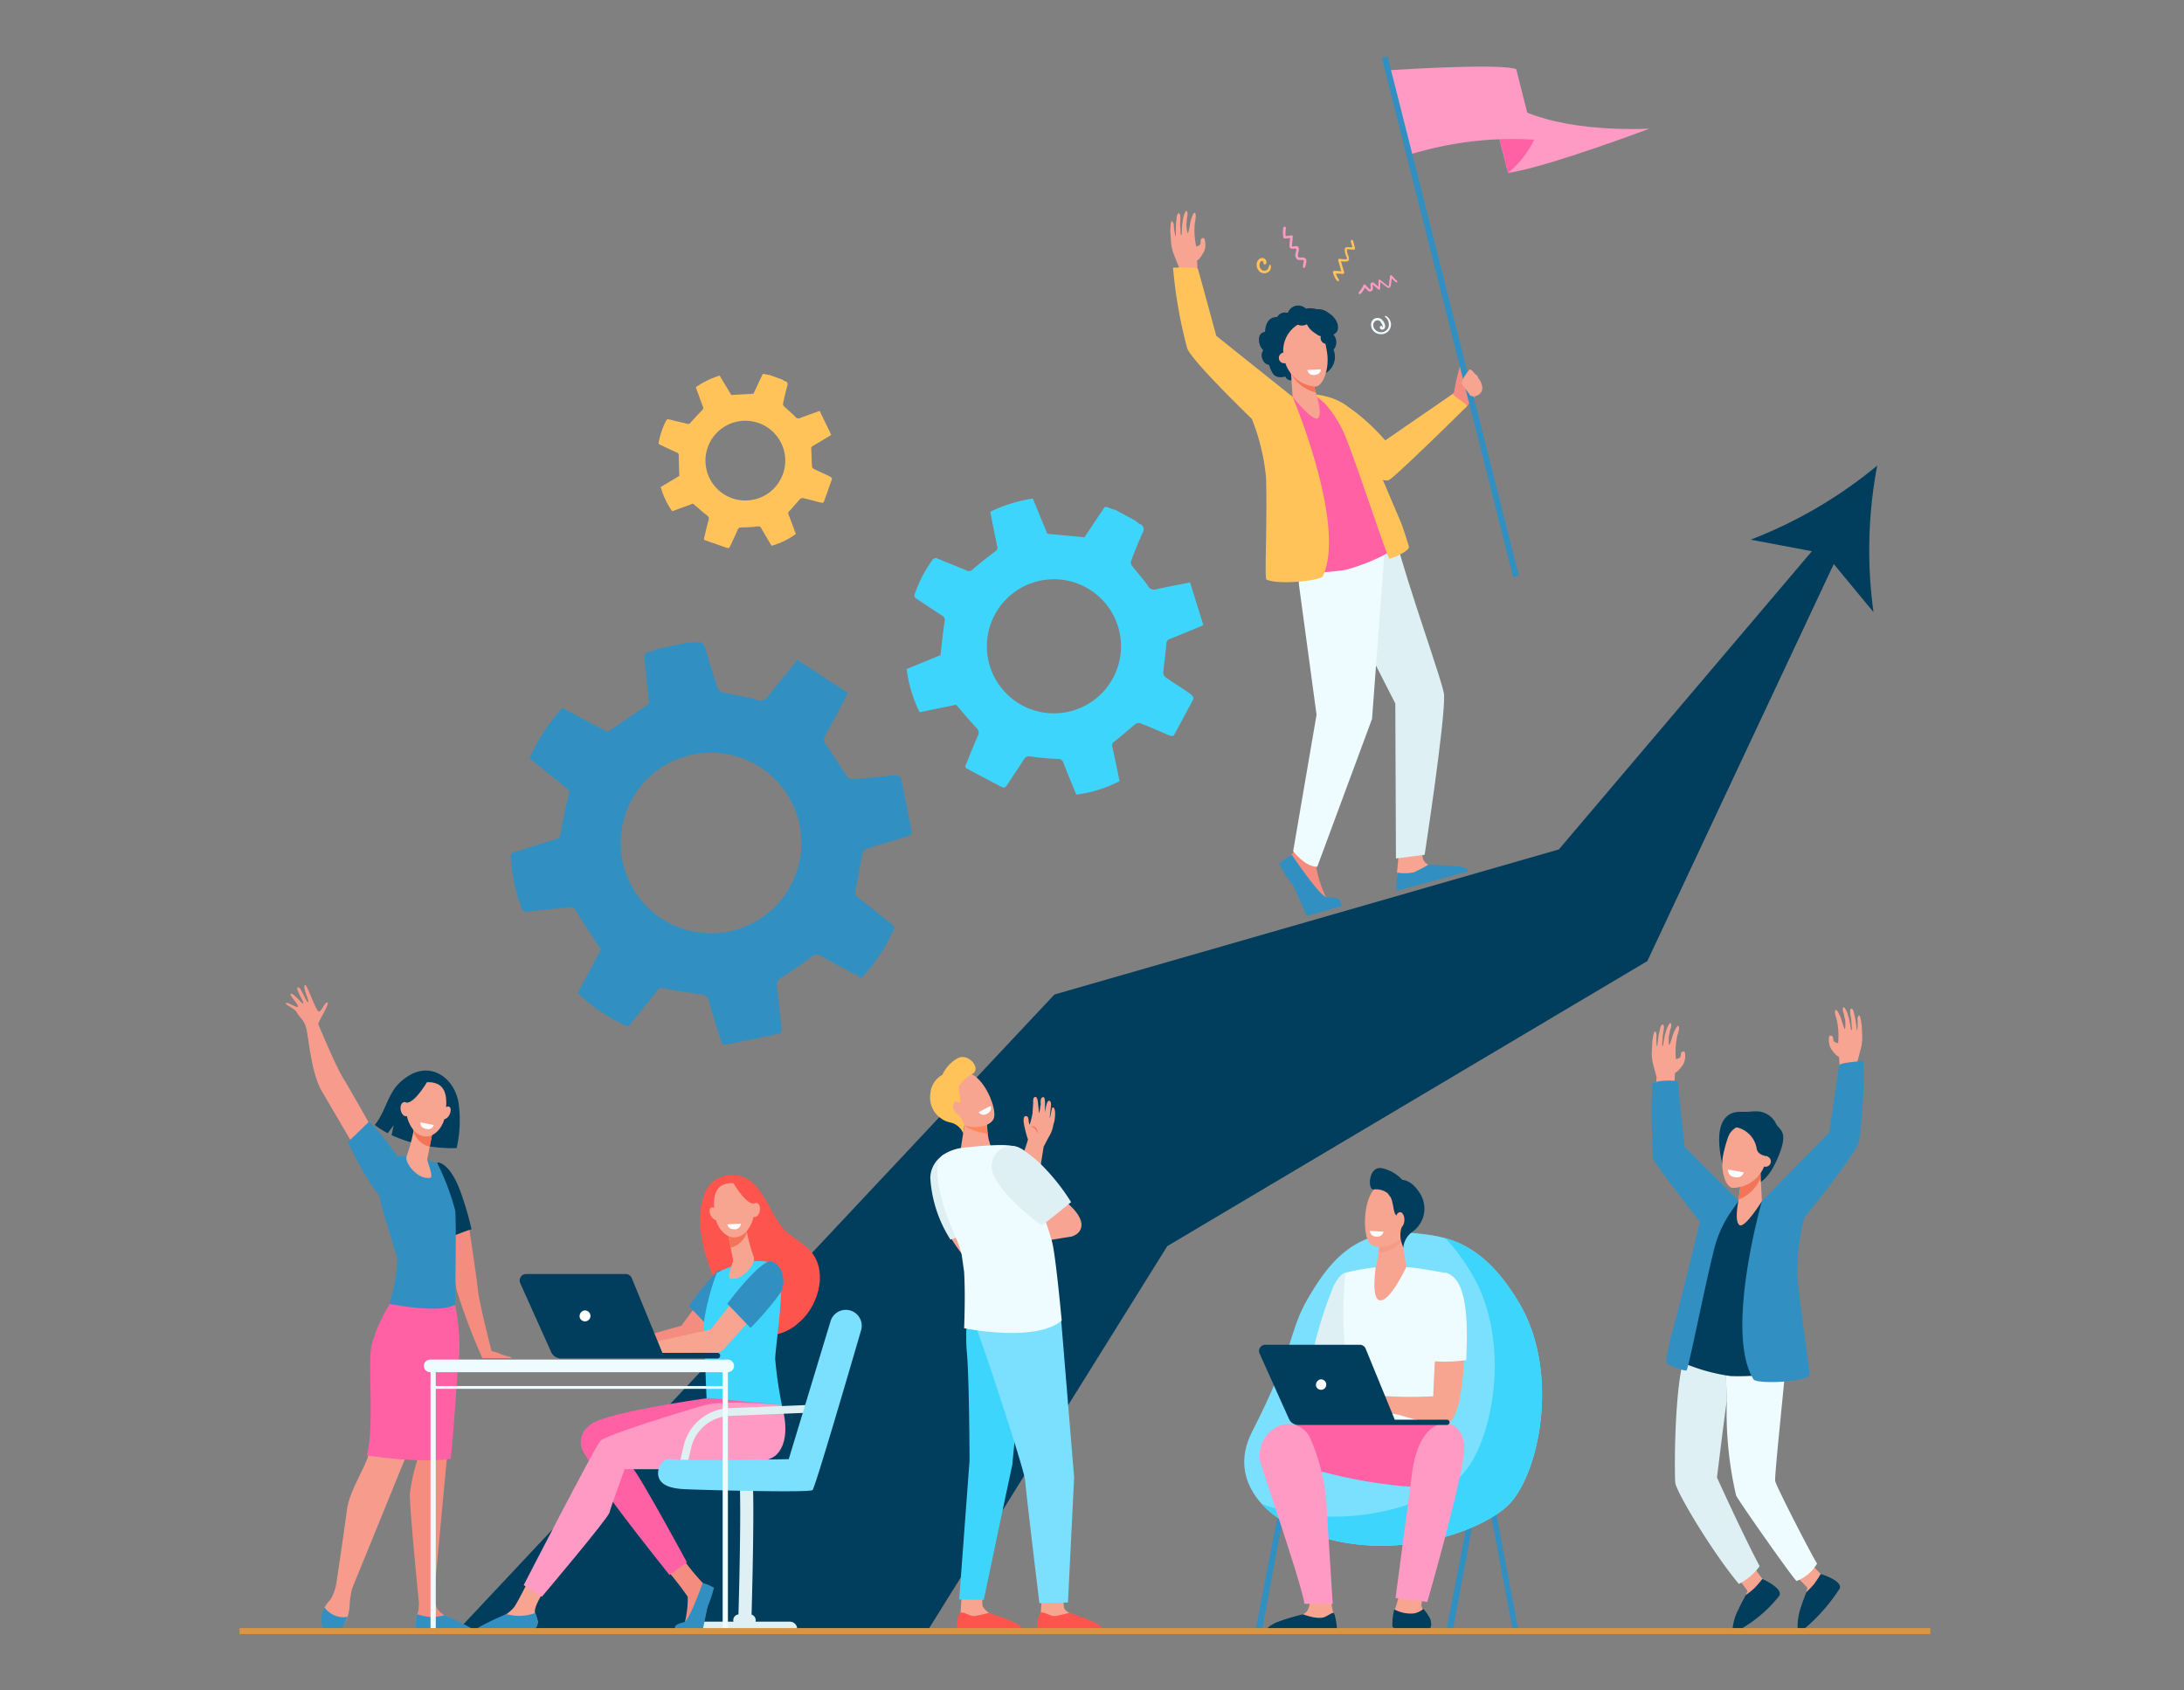 <svg xmlns="http://www.w3.org/2000/svg" xmlns:xlink="http://www.w3.org/1999/xlink" width="155" height="120" viewBox="0 0 155 120">
  <rect x="0" y="0" width="155" height="120" fill="#808080" stroke="none"/>
  <defs>
    <clipPath id="clip-Web_1920_4">
      <rect width="155" height="120"/>
    </clipPath>
  </defs>
  <g id="Web_1920_4" data-name="Web 1920 – 4" clip-path="url(#clip-Web_1920_4)">
    <g id="Group_14975" data-name="Group 14975" transform="translate(-201.494 -1023)">
      <path id="Path_13737" data-name="Path 13737" d="M522.164,1402.64a32.142,32.142,0,0,1-8.982,5.259l4.348.818-17.962,21.172-35.8,10.3L421.4,1485.35l33.374-.011,17.005-27.291,34.069-20.233,13.232-28.186,2.819,3.411a32.139,32.139,0,0,1,.265-10.4Z" transform="translate(-187.442 -346.589)" fill="#013d5d"/>
      <path id="Path_13738" data-name="Path 13738" d="M267.969,1899.04s-1.94-3.477-2.412-4.216-1.7-3.676-1.745-3.792.847-1.506.648-1.553-.419.733-.631.64-.832-1.972-.952-1.879c-.226.174.334,1.165.213,1.228s-.486-1.09-.722-1.056.45,1.056.384,1.147-.779-.873-.908-.668c-.07.112.656.841.516.909s-.785-.4-.853-.267.6.322.8.688.538.524.679,1.2.351,3.131,1.072,4.355,2.306,3.933,2.306,3.933Z" transform="translate(-39.73 -795.323)" fill="#f79c8d"/>
      <path id="Path_13739" data-name="Path 13739" d="M320.864,2015.19a17.4,17.4,0,0,1,2.464,3.244c.319.932-.311,2.265-1.181,2.323s-2.806-4.1-2.806-4.1Z" transform="translate(-93.162 -912.58)" fill="#3190c1"/>
      <path id="Path_13740" data-name="Path 13740" d="M413.521,2114.74c-.156-.131-.345-.071-.887-.322a3.276,3.276,0,0,0-.5-.151.062.062,0,0,1-.048-.045c-.165-.623-.887-3.506-.966-4.337-.081-.85-.629-4.453-.713-5a.063.063,0,0,0-.028-.043.064.064,0,0,0-.051-.008l-1.575.439a.063.063,0,0,0-.045.074c.1.429.7,3.126.88,4.491a43.048,43.048,0,0,0,1.8,4.8v.006a.136.136,0,0,0,.135.117h1.755C413.338,2114.77,413.57,2114.78,413.521,2114.74Z" transform="translate(-175.713 -995.348)" fill="#f48c7f"/>
      <path id="Path_13741" data-name="Path 13741" d="M404.389,2055.62c-.838-2.542-1.775-2.434-1.775-2.434l.725,5.344c.517-.141,1.191-.456,1.708-.6a23.286,23.286,0,0,0-.658-2.31Z" transform="translate(-170.087 -947.666)" fill="#013d5d"/>
      <path id="Path_13742" data-name="Path 13742" d="M350.318,1970.25c-.256-1.672-1.769-2.874-3.351-2.063a3.751,3.751,0,0,0-1.083.868c-.664.853-.834,1.906-1.52,2.734a6.765,6.765,0,0,0,.92.584l.427-.57-.147.711a10.427,10.427,0,0,0,4.613.916,8.865,8.865,0,0,0,.141-3.18Z" transform="translate(-116.276 -868.93)" fill="#013d5d"/>
      <path id="Path_13743" data-name="Path 13743" d="M381.107,2203.5a6.753,6.753,0,0,0-1.207-.669c-.05-.024-.233-.141-.3-.181a2.332,2.332,0,0,1-.48-.425,2.4,2.4,0,0,1-.235-1.043c.079-.88,1.355-15,1.624-16.522a14.512,14.512,0,0,0-.145-3.983l-.984-.371-1.869,6.478.147,4.931a13.18,13.18,0,0,0-.5,2.271c-.056.849.635,7.743.635,7.743h0a3.618,3.618,0,0,1-.037.609c-.051.258-.333.789-.2,1.031a.651.651,0,0,0,.278.3l3.358.054C381.375,2203.73,381.254,2203.61,381.107,2203.5Z" transform="translate(-146.572 -1064.985)" fill="#f48c7f"/>
      <path id="Path_13744" data-name="Path 13744" d="M301.18,2171.92a11.008,11.008,0,0,0-1.444,3.215c-.278,1.456.2,5.93-.33,7.838-.289,1.033-1.385,2.628-1.551,3.962s-.746,5.187-.746,5.187h0a3.4,3.4,0,0,1-.4,1.137,3.348,3.348,0,0,0-.439.58,1.708,1.708,0,0,0,.059,1.325c.077.169,0,.168.17.222a1.078,1.078,0,0,0,1.3-.609,3.1,3.1,0,0,0,.254-1.12,5.229,5.229,0,0,1,.184-1.184h0l3.728-9.144,2.7-7.891.691-4.064Z" transform="translate(-71.742 -1056.735)" fill="#f79c8d"/>
      <path id="Path_13745" data-name="Path 13745" d="M296.508,2466.75a1.653,1.653,0,0,1-1.623-.68,1.788,1.788,0,0,0-.154,1.329c.133.29.521.282.827.293a.8.8,0,0,0,.734-.45A2.711,2.711,0,0,0,296.508,2466.75Z" transform="translate(-70.36 -1328.97)" fill="#3190c1"/>
      <path id="Path_13746" data-name="Path 13746" d="M383.922,2472.57a3.033,3.033,0,0,1-1.912-.075,1.551,1.551,0,0,0-.154.8c.082.238.2.292.3.295.811.021,2.972.05,3.59.059a.1.1,0,0,0,.078-.167,16.189,16.189,0,0,0-1.9-.912Z" transform="translate(-150.895 -1334.906)" fill="#3190c1"/>
      <path id="Path_13747" data-name="Path 13747" d="M339.6,2184.36l.21.014h.011l.208.012h.013l.21.01h.011l.214.008a13.851,13.851,0,0,0,2.41-.091c.322-3.22.441-6.158.56-6.809a13.259,13.259,0,0,0-.252-4.067l-.258-.046.163-.922-4.331.546a10.828,10.828,0,0,0-1.5,3.215c-.289,1.456.212,5.93-.344,7.838C336.923,2184.07,338.159,2184.26,339.6,2184.36Z" transform="translate(-109.403 -1057.75)" fill="#ff61a4"/>
      <path id="Path_13748" data-name="Path 13748" d="M346.934,2047.15s-1.544-.1-2.155.569,1.355,5.946,1.466,6.8a12.3,12.3,0,0,1-.566,3.107s3.627.731,4.664.044c0,0,.111-6.107,0-6.714a17.971,17.971,0,0,0-1.259-3.316,8.586,8.586,0,0,0-2.15-.49Z" transform="translate(-116.552 -942.066)" fill="#3190c1"/>
      <path id="Path_13749" data-name="Path 13749" d="M374.355,2019.66s-.008.046-.022.123a11.764,11.764,0,0,1-.513,1.945c-.216.41.741,1.718,1.662,1.558.274-.047-.232-1.2-.207-1.324l.174-.88.108-.548.179-.909Z" transform="translate(-143.459 -916.676)" fill="#f7a491"/>
      <path id="Path_13750" data-name="Path 13750" d="M380.418,2019.78l.022-.123,1.381-.035-.179.909-.107.545a1.291,1.291,0,0,1-.659-.331,1.743,1.743,0,0,1-.5-.744C380.393,2019.92,380.407,2019.84,380.418,2019.78Z" transform="translate(-149.544 -916.682)" fill="#f47458"/>
      <path id="Path_13751" data-name="Path 13751" d="M375.065,1978.76a1.243,1.243,0,0,0-1.059.453,2.469,2.469,0,0,0,.166,3.053c1.013.889,2.015-.117,2.163-1.184S376.542,1978.72,375.065,1978.76Z" transform="translate(-143.24 -878.933)" fill="#f7a491"/>
      <path id="Path_13752" data-name="Path 13752" d="M407.28,2002c-.121.236-.324.366-.453.291s-.136-.326-.015-.562.324-.366.453-.292S407.4,2001.77,407.28,2002Z" transform="translate(-173.885 -899.87)" fill="#f7a491"/>
      <path id="Path_13753" data-name="Path 13753" d="M367.761,1976.31s-.869,1.555-1.491,1.627-.7.9-.7.9.222-1.9.838-2.271a2.283,2.283,0,0,1,1.353-.256Z" transform="translate(-135.863 -876.664)" fill="#013d5d"/>
      <path id="Path_13754" data-name="Path 13754" d="M369.052,1997.67c.051.276-.051.529-.227.566s-.36-.158-.41-.434.051-.529.227-.566S369,1997.39,369.052,1997.67Z" transform="translate(-138.483 -896)" fill="#f7a491"/>
      <path id="Path_13755" data-name="Path 13755" d="M386.944,2016.15l.941.185a.419.419,0,0,1-.508.284C386.87,2016.53,386.944,2016.15,386.944,2016.15Z" transform="translate(-155.608 -913.473)" fill="#fff"/>
      <g id="Group_14965" data-name="Group 14965" transform="translate(289.802 1105.918)">
        <rect id="Rectangle_25" data-name="Rectangle 25" width="0.393" height="8.997" transform="matrix(-0.983, 0.186, -0.186, -0.983, 19.462, 32.867)" fill="#3190c1"/>
        <path id="Path_13756" data-name="Path 13756" d="M1164.19,2381.14h-.464l1.729-8.955.386.073Z" transform="translate(-1162.963 -2348.155)" fill="#3190c1"/>
        <path id="Path_13757" data-name="Path 13757" d="M1341.93,2381.14h-.464l1.729-8.955.386.073Z" transform="translate(-1327.159 -2348.155)" fill="#3190c1"/>
        <path id="Path_13758" data-name="Path 13758" d="M1205.08,2381.62h.377l-1.658-8.919-.386.073Z" transform="translate(-1199.628 -2348.643)" fill="#184655"/>
        <path id="Path_13759" data-name="Path 13759" d="M1165.86,2116.93c2.06.221,4.725.453,7.4,4.994,2.925,4.963,1.385,12.376-.923,14.437s-9.848,4.6-16.185.8c0,0-3.827-2.308-1.863-6.138,3.022-5.894,2.6-7.123,3.946-9.433S1161.49,2116.46,1165.86,2116.93Z" transform="translate(-1153.734 -2112.308)" fill="#7be0fd"/>
        <path id="Path_13760" data-name="Path 13760" d="M1188.34,2126.81c-1.826-3.1-3.648-4.191-5.275-4.643a13.638,13.638,0,0,1,1.906,2.573c2.925,4.963,1.385,12.376-.923,14.437-2.047,1.827-8.208,4.033-14,1.854a5.881,5.881,0,0,0,1.18,1.011c6.338,3.808,13.877,1.264,16.185-.8S1191.26,2131.77,1188.34,2126.81Z" transform="translate(-1168.805 -2117.192)" fill="#3ed5fc"/>
        <path id="Path_13761" data-name="Path 13761" d="M1219.71,2216.53l-.529,1.588,1.613-.635Z" transform="translate(-1214.197 -2204.366)" fill="#f79c8d"/>
        <path id="Path_13762" data-name="Path 13762" d="M1221.43,2154.52c-.107,0-.4.1-.833.915a30.353,30.353,0,0,0-1.355,4.168l2.4.891.308-.654.508-5.032S1221.46,2154.52,1221.43,2154.52Z" transform="translate(-1214.251 -2147.081)" fill="#dff0f4"/>
        <path id="Path_13763" data-name="Path 13763" d="M1249.28,2148.59a14.745,14.745,0,0,0-3.174.452,26.241,26.241,0,0,0,.522,8.732,13.5,13.5,0,0,1-.2,3.5l7.115-.094s-.843-6.418-.525-7.455a28.823,28.823,0,0,0,.325-4.649l-1.6-.275a16.134,16.134,0,0,0-2.463-.211Z" transform="translate(-1238.927 -2141.609)" fill="#eefbff"/>
        <path id="Path_13764" data-name="Path 13764" d="M1293.56,2435.84a9.525,9.525,0,0,1-.447,2.312c-.29.5.015,1.354.03,1.471s.609.284,1.554.184.929-.318.853-.668-.579-.8-.609-1.136a8.7,8.7,0,0,1,.289-1.538Z" transform="translate(-1282.373 -2406.963)" fill="#f7a491"/>
        <path id="Path_13765" data-name="Path 13765" d="M1184.49,2294.05s-4.912-.272-6.008.39.2,2.021.2,2.021a34.217,34.217,0,0,0,10.693,2.117c1.585.091,1.722-4.119,1.425-4.468S1184.49,2294.05,1184.49,2294.05Z" transform="translate(-1176.186 -2275.874)" fill="#ff61a4"/>
        <path id="Path_13766" data-name="Path 13766" d="M1293.57,2469.29c.973-.1.852-.579.774-.941a3.179,3.179,0,0,0-.495-.745,1.623,1.623,0,0,1-.651.315,2.443,2.443,0,0,1-1.423-.286,4.662,4.662,0,0,0-.13,1.25A2.831,2.831,0,0,0,1293.57,2469.29Z" transform="translate(-1281.133 -2436.306)" fill="#013d5d"/>
        <path id="Path_13767" data-name="Path 13767" d="M1295.75,2298.14c-.2,1.48-1.168,8.847-1.168,8.847l2.254.279s2.772-9.616,2.63-11.086-1.18-1.594-1.18-1.594S1296.27,2294.22,1295.75,2298.14Z" transform="translate(-1283.847 -2276.464)" fill="#ff9ac5"/>
        <path id="Path_13768" data-name="Path 13768" d="M1243.68,2162.1c-.665-.249-.991,5.725-1.08,8.184a28.969,28.969,0,0,1-3.743-.037c-.24-.018-.8-.22-1.034-.251a2.407,2.407,0,0,0-.588-.028,11.139,11.139,0,0,0-1.377.618c-.13.136-.482.479-.423.628s.677-.414.677-.414l.3-.169c-.376.366-1.093.848-.99,1.023s.748-.318,1.209-.651c-.4.356-.887.993-.773,1.092s.66-.648,1.258-.86c.221-.079.442.139.616.166a1.252,1.252,0,0,0,.451.025l.647-.183c.22.02.226.15.448.2.258.055.682.113,1.011.193a17.519,17.519,0,0,0,3.1.675C1245.15,2172.31,1245.26,2162.69,1243.68,2162.1Z" transform="translate(-1229.192 -2154.083)" fill="#f7a491"/>
        <path id="Path_13769" data-name="Path 13769" d="M1327.72,2160.95c.125-2.519.106-5.623-1.31-6.153-.559-.209-1.544,1.048-1.367,6.2a10.691,10.691,0,0,0,2.677-.047Z" transform="translate(-1311.971 -2147.316)" fill="#eefbff"/>
        <path id="Path_13770" data-name="Path 13770" d="M1185.61,2456.16a1.219,1.219,0,0,1-.156,1.044c-.352.416-1.816.823-2.008,1.049a.631.631,0,0,0-.177.417l4.108-.113-.045-1.236-.189-.888Z" transform="translate(-1181.015 -2425.734)" fill="#f7a491"/>
        <path id="Path_13771" data-name="Path 13771" d="M1177.51,2471.44s1.055.426,1.565.174.494-.322.642-.228a4.755,4.755,0,0,1,.2,1.357l-4.619.031c-.321-.008-.484-.243-.223-.445a3.781,3.781,0,0,1,.5-.3A14.47,14.47,0,0,1,1177.51,2471.44Z" transform="translate(-1173.332 -2439.761)" fill="#013d5d"/>
        <path id="Path_13772" data-name="Path 13772" d="M1172.19,2296.43a1.7,1.7,0,0,0-2.31-1.01,2.258,2.258,0,0,0-1.155,2.975c.382,1.253,2.9,8.621,2.987,9.634l2.01.013s-.365-5.834-.455-7.244A13.621,13.621,0,0,0,1172.19,2296.43Z" transform="translate(-1167.447 -2277.096)" fill="#ff9ac5"/>
        <path id="Path_13773" data-name="Path 13773" d="M1167.91,2221.58h6.718a.438.438,0,0,1,.405.272l2.068,5.045h3.7a.187.187,0,0,1,.188.188h0a.187.187,0,0,1-.187.187h-10.541a.736.736,0,0,1-.671-.434l-2.083-4.64a.438.438,0,0,1,.4-.618Z" transform="translate(-1166.422 -2209.034)" fill="#013d5d"/>
        <path id="Path_13774" data-name="Path 13774" d="M1220.56,2254.21a.37.37,0,1,0,.277-.482.4.4,0,0,0-.277.482Z" transform="translate(-1215.462 -2238.719)" fill="#fff"/>
        <path id="Path_13775" data-name="Path 13775" d="M1276.89,2119.13l.329,2.166s-1.2,2.58-1.917,2.356c-.6-.188-.231-2.47-.231-2.47a6.255,6.255,0,0,0,.229-1.839C1275.2,2118.73,1276.89,2119.13,1276.89,2119.13Z" transform="translate(-1265.722 -2114.273)" fill="#f7a491"/>
        <path id="Path_13776" data-name="Path 13776" d="M1278.94,2119.34c-.1-.613,1.59-.213,1.59-.213l.027.18a1,1,0,0,1-.183.3,2.223,2.223,0,0,1-1.476.668A3.355,3.355,0,0,0,1278.94,2119.34Z" transform="translate(-1269.358 -2114.273)" fill="#f47458" opacity="0.2"/>
        <g id="Group_14964" data-name="Group 14964" transform="translate(8.565)">
          <path id="Path_13777" data-name="Path 13777" d="M1269,2072.27c.048-.017.383,2.467-.253,3.151s-1.873.907-2.317.369c-.491-.6-.466-3.266.521-3.969S1269,2072.27,1269,2072.27Z" transform="translate(-1266.118 -2070.479)" fill="#f7a491"/>
          <path id="Path_13778" data-name="Path 13778" d="M1271.6,2056.95a2.741,2.741,0,0,1,1.44.821c.347.041.818.232,1.3,1.038a2.015,2.015,0,0,1-.54,2.626,1.57,1.57,0,0,0-.687,1.16l-.11-.322a1.8,1.8,0,0,1-.087-.758,1.477,1.477,0,0,1,.113-.456c.167-.36-.36-.6-.508-.9-.114-.23-.119-.757-.3-1.138l-.214-.291a1.363,1.363,0,0,0-.978-.276C1270.56,2058.57,1270.62,2056.75,1271.6,2056.95Z" transform="translate(-1270.394 -2056.938)" fill="#013d5d"/>
          <path id="Path_13779" data-name="Path 13779" d="M1294.56,2098.52c-.005.3.133.551.308.554s.321-.24.326-.544-.133-.551-.308-.554S1294.57,2098.21,1294.56,2098.52Z" transform="translate(-1292.395 -2094.845)" fill="#f7a491"/>
        </g>
        <path id="Path_13780" data-name="Path 13780" d="M1271.7,2115.53l-.958-.05a.419.419,0,0,0,.424.4C1271.68,2115.92,1271.7,2115.53,1271.7,2115.53Z" transform="translate(-1261.828 -2111.017)" fill="#fff"/>
      </g>
      <g id="Group_14966" data-name="Group 14966" transform="translate(318.716 1094.491)">
        <path id="Path_13781" data-name="Path 13781" d="M1533.01,1924.57c.1.429.293,1.108.293,1.108-.015.187-.07.963-.136,1.914l1.4-.56a15.13,15.13,0,0,1,.046-1.645c.053-.08.141.02.57-.594a1.2,1.2,0,0,0,.147-.493s.026-.389-.062-.426a.181.181,0,0,0-.219.089c-.032.067-.024.224-.055.291a.484.484,0,0,1-.319.144,5.2,5.2,0,0,1,.011-1.152s.047-.325.072-.432c.021-.091.1-.357.1-.357s.1-.386-.023-.416c-.071-.017-.251.3-.374.629a6.718,6.718,0,0,1-.246.734c-.089-.012-.042-.641-.042-.641a2.009,2.009,0,0,0,.087-.424c.084-.167.14-.476-.008-.5a2.573,2.573,0,0,0-.222.388s-.077.277-.121.406a7.524,7.524,0,0,0-.132.747c-.034.132-.065.078-.079.083a3.3,3.3,0,0,1,.03-.428,2.529,2.529,0,0,1,.032-.415,3.024,3.024,0,0,0,.06-.438c.024-.325-.181-.292-.252.005-.027.113-.055.237-.084.362-.11.488-.107.958-.16.962a3.526,3.526,0,0,1-.023-.851s-.1-.474-.209-.034a3.835,3.835,0,0,0-.106.944,3.7,3.7,0,0,0,.024,1Z" transform="translate(-1532.956 -1920.71)" fill="#f8a492"/>
        <path id="Path_13782" data-name="Path 13782" d="M1700.23,1909.73c-.1.429-.293,1.108-.293,1.108.015.187.07.963.136,1.914l-1.4-.56a15.1,15.1,0,0,0-.046-1.645c-.053-.08-.141.02-.57-.594a1.2,1.2,0,0,1-.147-.493s-.026-.389.062-.426a.182.182,0,0,1,.219.089c.032.067.024.224.055.291a.485.485,0,0,0,.319.144,5.215,5.215,0,0,0-.011-1.152s-.047-.325-.072-.432c-.021-.091-.1-.357-.1-.357s-.1-.386.023-.416c.071-.017.251.3.374.629a6.752,6.752,0,0,0,.246.734c.089-.012.042-.641.042-.641a2.009,2.009,0,0,1-.087-.424c-.084-.167-.14-.476.008-.5a2.548,2.548,0,0,1,.222.388s.077.276.121.406a7.56,7.56,0,0,1,.132.746c.034.132.065.078.079.083a3.349,3.349,0,0,0-.03-.428,2.54,2.54,0,0,0-.032-.415,3.039,3.039,0,0,1-.06-.438c-.024-.325.181-.292.252,0,.027.113.055.237.084.362.11.488.107.958.16.962a3.538,3.538,0,0,0,.023-.851s.1-.474.209-.034a3.835,3.835,0,0,1,.106.944,3.7,3.7,0,0,1-.024,1Z" transform="translate(-1685.334 -1907.002)" fill="#f8a492"/>
        <path id="Path_13783" data-name="Path 13783" d="M1664.51,2421.41a10.66,10.66,0,0,0,.969,1.079c.193.118-.086,1.515-.612,1.607-.3.052-.461-.275-.461-.275l.085-.4-1.108-1.141Z" transform="translate(-1653.443 -2382.206)" fill="#f7a491"/>
        <path id="Path_13784" data-name="Path 13784" d="M1610.87,2424.53a10.7,10.7,0,0,0,.823,1.194c.177.142-.279,1.492-.813,1.515-.3.013-.422-.332-.422-.332l.136-.388-.953-1.273Z" transform="translate(-1603.797 -2385.084)" fill="#f7a491"/>
        <path id="Path_13785" data-name="Path 13785" d="M1610.49,2439.66a8.134,8.134,0,0,1-.574.662,6.843,6.843,0,0,1-.6.481s-.379.688-.483.929a4,4,0,0,0-.453,1.43c.012.1.228.2.408.142a9.517,9.517,0,0,0,2.906-2.452C1611.98,2440.31,1610.49,2439.66,1610.49,2439.66Z" transform="translate(-1602.637 -2399.061)" fill="#013d5d"/>
        <path id="Path_13786" data-name="Path 13786" d="M1555.29,2222.73c.07-.2.136-.375.2-.544.8.174,1.7.365,2.622.562l.113,3.393c0-.262-.7,5.411-.7,5.411s1.8,3.982,3.029,6.3a4.249,4.249,0,0,1-1.473,1.262c-1.91-2.289-4.408-6.478-4.512-7.174C1554.51,2231.54,1554.45,2225.06,1555.29,2222.73Z" transform="translate(-1552.893 -2198.162)" fill="#dff0f4"/>
        <path id="Path_13787" data-name="Path 13787" d="M1605.66,2230.52c-.243,2.644-.784,7.7-.739,8.1.136.507,2.543,5.183,2.976,5.864a2.92,2.92,0,0,1-1.449,1.233c-.113.031-4.085-5.623-4.3-6.071a26.052,26.052,0,0,1-.66-6.7l-.113-3.393C1602.91,2229.89,1604.33,2230.21,1605.66,2230.52Z" transform="translate(-1596.158 -2204.977)" fill="#eefbff"/>
        <path id="Path_13788" data-name="Path 13788" d="M1559.76,2084.09l1.815.249s1.452.026,1.632.026,1.323,6.631,1.653,9.123.074,2.933.074,2.933a15.971,15.971,0,0,1-4,.367,13.063,13.063,0,0,1-3.763-1.113s1.514-4.789,1.814-6.284S1559.76,2084.09,1559.76,2084.09Z" transform="translate(-1555.325 -2070.593)" fill="#013d5d"/>
        <path id="Path_13789" data-name="Path 13789" d="M1532.99,1975.68a51.876,51.876,0,0,0,.07,5.315c.271.549,3.319,4.444,3.319,4.444s-1.456,6.093-2.068,8.2c-.062.212-.334,1.581-.334,1.714,0,.3,1.288.672,1.441.649.137-.02,1.261-5.816,1.978-8.653a8.118,8.118,0,0,1,1.231-2.68l.5-.709-3.829-3.838s-.472-4.272-.472-4.626C1534.82,1975.4,1533.18,1975.33,1532.99,1975.68Z" transform="translate(-1532.956 -1970.2)" fill="#3190c1"/>
        <path id="Path_13790" data-name="Path 13790" d="M1618.79,1967.12l4.775-4.866s.665-4.6.713-4.774,1.232-.262,1.71-.309a32.226,32.226,0,0,1-.309,5.724c-.27.974-3.88,5.408-3.88,5.408a14.749,14.749,0,0,0-.491,4.164c.259,2.927.956,6.952.831,7.078-.776.489-3.755.541-3.943.238C1616.11,1976.44,1618.79,1967.12,1618.79,1967.12Z" transform="translate(-1610.966 -1953.351)" fill="#3190c1"/>
        <path id="Path_13791" data-name="Path 13791" d="M1670.21,2435.1a8.148,8.148,0,0,1-.484.729,6.783,6.783,0,0,1-.53.553s-.288.731-.36.982a4.244,4.244,0,0,0-.267,1.528c.024.094.23.273.4.162a12.667,12.667,0,0,0,2.591-2.928C1671.77,2435.56,1670.21,2435.1,1670.21,2435.1Z" transform="translate(-1658.215 -2394.855)" fill="#013d5d"/>
        <path id="Path_13792" data-name="Path 13792" d="M1597.34,2004.13a4.9,4.9,0,0,0,.609-.012,2.841,2.841,0,0,1,.689,0,1.553,1.553,0,0,1,1.1.788c.233.577,1.066.49.079,2.678-1.117,2.476-2.422,1.665-2.44,1.609s-.645-2.1-.645-2.1-.781.774-.768.74S1594.9,2004.04,1597.34,2004.13Z" transform="translate(-1590.95 -1996.697)" fill="#013d5d"/>
        <path id="Path_13793" data-name="Path 13793" d="M1612.43,2057.07l-.13.969s-.292,1.4.083,1.664,1.595-1.7,1.595-1.7l-.129-2.454Z" transform="translate(-1606.155 -2044.228)" fill="#f7a491"/>
        <path id="Path_13794" data-name="Path 13794" d="M1615.44,2056.34a2.778,2.778,0,0,1-1.571,1.551l.11-.821,1.419-1.526Z" transform="translate(-1607.703 -2044.228)" fill="#f47458"/>
        <path id="Path_13795" data-name="Path 13795" d="M1600.96,2017.08a1.292,1.292,0,0,0-1.853.7,9.809,9.809,0,0,0-.337,1.2c-.233,1.107.133,2.3.636,2.393a2.424,2.424,0,0,0,2.384-1.926,2.139,2.139,0,0,0-.83-2.367Z" transform="translate(-1593.687 -2008.54)" fill="#f7a491"/>
        <path id="Path_13796" data-name="Path 13796" d="M1633.96,2046.26a.376.376,0,1,0,.447-.375.416.416,0,0,0-.447.375Z" transform="translate(-1626.255 -2035.296)" fill="#f7a491"/>
        <path id="Path_13797" data-name="Path 13797" d="M1608.28,2015.27s-.624-.074-.7-.521a1.842,1.842,0,0,0-1.618-1.559c-1.086-.035,1.148-.479,1.225-.45l1,.371s.491.855.493.929-.058.853-.058.853Z" transform="translate(-1600.126 -2004.684)" fill="#013d5d"/>
        <path id="Path_13798" data-name="Path 13798" d="M1605.16,2058.53l-1.113-.193a.494.494,0,0,0,.438.528C1605.08,2058.98,1605.16,2058.53,1605.16,2058.53Z" transform="translate(-1598.626 -2046.801)" fill="#fff"/>
      </g>
      <g id="Group_14969" data-name="Group 14969" transform="translate(267.488 1098.035)">
        <path id="Path_13799" data-name="Path 13799" d="M880.409,2112.53a1.14,1.14,0,0,0,.12.29,11,11,0,0,0,1.143,1.521l.618-1.392s-.1-.437-.275-1.062A3.572,3.572,0,0,0,880.409,2112.53Z" transform="translate(-878.937 -2099.815)" fill="#f8a492"/>
        <path id="Path_13800" data-name="Path 13800" d="M866.461,2045.49s-3.446,1.484-3.557,1.456a9.159,9.159,0,0,1-1.428-4.376,1.967,1.967,0,0,1,2.137-1.917c.569.117.56.275,1.4,1.5a14.1,14.1,0,0,1,1.448,3.337Z" transform="translate(-861.446 -2033.988)" fill="#dff0f4"/>
        <path id="Path_13801" data-name="Path 13801" d="M962.688,2453.57s-.082,1.353-.082,1.356a7.442,7.442,0,0,0-.148.752c0,.587,2.787-.5,2.162-.758-.057-.024-.353-.2-.371-.4-.029-.308-.1-.93-.1-.93Z" transform="translate(-954.732 -2415.463)" fill="#f7a491"/>
        <path id="Path_13802" data-name="Path 13802" d="M963.416,2470.93s-.654.179-.989.224-.777-.333-1.014-.231c-.261.112-.251,1.124-.251,1.124a22.215,22.215,0,0,0,4.495-.01C966.048,2471.92,964.754,2471.35,963.416,2470.93Z" transform="translate(-953.536 -2431.472)" fill="#fe544e"/>
        <path id="Path_13803" data-name="Path 13803" d="M887.9,2453.57s-.082,1.353-.082,1.356a7.43,7.43,0,0,0-.148.752c0,.587,2.787-.5,2.162-.758-.057-.024-.441-.334-.459-.534-.029-.308-.014-.8-.014-.8Z" transform="translate(-885.64 -2415.463)" fill="#f7a491"/>
        <path id="Path_13804" data-name="Path 13804" d="M888.374,2470.93s-.654.179-.989.224-.777-.333-1.014-.231c-.261.112-.271,1.124-.271,1.124s3.524.336,4.516-.01C891,2471.9,889.712,2471.35,888.374,2470.93Z" transform="translate(-884.194 -2431.472)" fill="#fe544e"/>
        <g id="Group_14967" data-name="Group 14967" transform="translate(3.107 2.838)">
          <path id="Path_13805" data-name="Path 13805" d="M901.865,2001.37l2.454-3.438c.01-.03.033-.092.067-.186.124-.341.381-1.051.6-1.757v-.008c.07-.247.22-.677.364-1.094.16-.463.359-1.038.367-1.136l-.033-.087a7.929,7.929,0,0,1-.255-1.032c-.027-.154-.055-.528.128-.528.288,0,.151.374.283.607a5.879,5.879,0,0,0,.2-.779l.048-.731c.009-.055-.049-.458.153-.458h.01c.181.013.177.442.253,1.167.024-.083.048-.184.066-.276a2.646,2.646,0,0,1,.061-.383c-.036-.2-.015-.521.2-.491.108.015.1.46.1.46,0,.061-.008.531,0,.624.022-.158.108-.831.277-.831.14,0,.151.181.148.324,0,.085-.09.814-.095.9.066-.11.144-.753.209-.753.273,0,.174.914.074,1.152a1.03,1.03,0,0,0-.031.127,2.241,2.241,0,0,1-.234.68c-.171.293-.408.759-.444.831-.026.146-.109.669-.212,1.328-.044.282-.093.591-.143.911h0c-.009.069-.06.29-.255,1.116a9.889,9.889,0,0,1-.305,1.2c-.115.2-2.761,3.8-2.874,3.95l-.066.09Z" transform="translate(-901.865 -1990.746)" fill="#f7a491"/>
          <path id="Path_13806" data-name="Path 13806" d="M955.046,2018.54s-.2-.509-.554-.51a.408.408,0,0,1,.368.063A.7.7,0,0,1,955.046,2018.54Z" transform="translate(-950.481 -2015.936)" fill="#f47458"/>
        </g>
        <g id="Group_14968" data-name="Group 14968">
          <path id="Path_13807" data-name="Path 13807" d="M890.256,2010.63l-.316,2s1.2.967,1.906.763c.589-.171.185-.941.185-.941a5,5,0,0,1-.217-1.626C891.909,2010.26,890.256,2010.63,890.256,2010.63Z" transform="translate(-887.742 -2006.166)" fill="#f7a491"/>
          <path id="Path_13808" data-name="Path 13808" d="M893.576,2011.23a4.914,4.914,0,0,0,1.363.384,2.655,2.655,0,0,1-.032-.794c.044-.258-.284-.319-.65-.31-.479.041-.907.116-.907.116l-.061.384a.989.989,0,0,0,.287.22Z" transform="translate(-890.834 -2006.168)" fill="#fe875e"/>
          <path id="Path_13809" data-name="Path 13809" d="M874.113,1968.79c-.05,0,.476,2.232,1.289,2.616s2.026.184,2.254-.417c.252-.665-.667-2.942-1.81-3.231S874.113,1968.79,874.113,1968.79Z" transform="translate(-873.118 -1966.633)" fill="#f7a491"/>
          <path id="Path_13810" data-name="Path 13810" d="M863.031,1953.62a2.562,2.562,0,0,0-1.048,1.158,1.649,1.649,0,0,0-.851,1.3,1.829,1.829,0,0,0,1.377,2.077,1.248,1.248,0,0,1,.948.784l.093-.584a2.313,2.313,0,0,0-.457-.764c-.275-.255.13-.626.166-.929.027-.233-.144-.686-.107-1.068a2.638,2.638,0,0,1,.906-.862C864.823,1954.44,863.865,1953.14,863.031,1953.62Z" transform="translate(-861.095 -1953.513)" fill="#ffc359"/>
          <path id="Path_13811" data-name="Path 13811" d="M883.313,1995.38c.106.258.063.514-.1.572s-.376-.1-.482-.362-.063-.514.1-.572S883.206,1995.13,883.313,1995.38Z" transform="translate(-881.031 -1991.846)" fill="#f7a491"/>
        </g>
        <path id="Path_13812" data-name="Path 13812" d="M930.786,2105.1l4.734-.772s-.539-1.356-.731-1.356-3.579,1.479-3.579,1.479l-.269.541Z" transform="translate(-925.474 -2091.583)" fill="#f8a492"/>
        <path id="Path_13813" data-name="Path 13813" d="M889.194,2170.86a15.593,15.593,0,0,0-.28,4.014c.192,1.731.208,7.88.208,7.88l-.734,9.839,1.742.038s2.066-9.834,2.028-9.582.693-6.924.693-6.924l-2.463-5.482Z" transform="translate(-886.307 -2154.092)" fill="#3ed5fc"/>
        <path id="Path_13814" data-name="Path 13814" d="M903.617,2162.88a7.718,7.718,0,0,0,.077,2.957c.385.9,3.3,9.748,3.34,10.469s1.008,8.694,1.008,8.694l2.026-.057.438-8.864-.918-11.14-.891-2.817Z" transform="translate(-900.268 -2146.224)" fill="#7be0fd"/>
        <path id="Path_13815" data-name="Path 13815" d="M889.94,2030.42a1.82,1.82,0,0,0,.966.29,3.21,3.21,0,0,0,1.125-.468l-.092-.31s-1.206-.176-1.236-.157S889.94,2030.42,889.94,2030.42Z" transform="translate(-887.742 -2023.965)" fill="#f7a491"/>
        <path id="Path_13816" data-name="Path 13816" d="M959.812,2081.79s1.791,1.69,2.6,1.4,1.143-1.275-.829-2.718C959.817,2079.18,959.812,2081.79,959.812,2081.79Z" transform="translate(-952.288 -2070.466)" fill="#f8a492"/>
        <path id="Path_13817" data-name="Path 13817" d="M876.221,2042.66c-.266-1.447-2.194-5.951-2.348-6.78-.075-.4-1.115-.412-2.1-.36-1.046.056-2.086.188-2.086.188a3.183,3.183,0,0,0-1.334.534c-.408.382-.516,1.438.07,3.442.462,1.582,1.036,2.451,1.319,3.6.057.387.107.768.172,1.214.1,1.723,0,4,0,4s5.042,1.046,6.928-.541C876.837,2047.96,876.494,2044.14,876.221,2042.66Z" transform="translate(-867.484 -2029.247)" fill="#eefbff"/>
        <path id="Path_13818" data-name="Path 13818" d="M924.223,2040.25s-1.979,1.633-2.094,1.633c-.074,0-2.823-2.022-3.458-3.683a1.452,1.452,0,0,1,1.225-1.943c.583,0,.841.152,2,1.126a14.742,14.742,0,0,1,2.327,2.867Z" transform="translate(-914.2 -2029.949)" fill="#dff0f4"/>
      </g>
      <path id="Path_13819" data-name="Path 13819" d="M859.282,1450.67c-.484-.327-.979-.636-1.457-.972a.423.423,0,0,1-.154-.323c.063-.673.164-1.343.222-2.017a.358.358,0,0,1,.249-.372c.662-.259,1.318-.536,1.976-.807.107-.044.212-.092.4-.171l-.943-3.031c-.847.168-1.619.308-2.384.48a.469.469,0,0,1-.591-.221c-.355-.511-.781-.973-1.163-1.466a.384.384,0,0,1-.05-.317c.26-.673.519-1.348.82-2a.407.407,0,0,0-.21-.63,1.959,1.959,0,0,1-.294-.229l-1.46-.785a1.007,1.007,0,0,1-.183-.038c-.594-.243-.479-.238-.816.257-.411.6-.811,1.214-1.163,1.742l-2.637-.247-1.029-2.5a10.137,10.137,0,0,0-3.022.939c.167.833.328,1.645.494,2.456a.28.28,0,0,1-.122.34c-.558.418-1.107.85-1.635,1.305a.33.33,0,0,1-.414.063c-.675-.284-1.357-.552-2.034-.834a.284.284,0,0,0-.4.1,9.04,9.04,0,0,0-1.251,2.425c-.062.171.02.245.149.329.6.388,1.184.79,1.783,1.174a.356.356,0,0,1,.191.429c-.119.771-.194,1.549-.292,2.387l-2.4.987a9.451,9.451,0,0,0,.919,3.065l2.59-.532c.5.575.949,1.122,1.432,1.636a.453.453,0,0,1,.108.582c-.285.64-.544,1.292-.807,1.942-.052.128-.154.278.046.384l2.446,1.292c.173.091.283.033.388-.13.39-.608.807-1.2,1.187-1.812.147-.237.3-.246.55-.213a16.615,16.615,0,0,0,1.83.165.4.4,0,0,1,.449.309c.286.753.6,1.494.9,2.225a9.068,9.068,0,0,0,3.073-.956c-.168-.8-.329-1.613-.513-2.42a.344.344,0,0,1,.168-.41c.5-.392.969-.819,1.463-1.216a.418.418,0,0,1,.347-.066c.6.236,1.2.493,1.793.75.332.144.466.2.594.117l1.393-2.59C859.818,1451.04,859.673,1450.94,859.282,1450.67Zm-5.176-.908a4.759,4.759,0,0,1-6.446,1.938h0a4.76,4.76,0,0,1-1.938-6.446h0a4.76,4.76,0,0,1,6.446-1.938h0A4.76,4.76,0,0,1,854.106,1449.762Z" transform="translate(-573.621 -378.629)" fill="#3ed5fc"/>
      <path id="Path_13820" data-name="Path 13820" d="M497.579,1579.31c-.783.076-1.563.18-2.347.241a.57.57,0,0,1-.437-.2c-.513-.753-.982-1.535-1.5-2.284a.482.482,0,0,1-.061-.6c.466-.837.908-1.687,1.359-2.533.073-.137.141-.277.264-.518l-3.581-2.338c-.735.9-1.416,1.71-2.063,2.545a.631.631,0,0,1-.8.278c-.807-.226-1.646-.34-2.466-.524a.517.517,0,0,1-.323-.286c-.308-.922-.618-1.845-.869-2.784-.12-.45-.34-.564-.759-.474a2.653,2.653,0,0,1-.5.014l-2.189.438a1.341,1.341,0,0,1-.222.118c-.825.257-.7.164-.627.968.092.979.2,1.957.288,2.807l-2.95,2.008-3.212-1.71a13.653,13.653,0,0,0-2.331,3.569c.888.721,1.752,1.427,2.621,2.125a.378.378,0,0,1,.166.458c-.221.913-.42,1.833-.578,2.759a.445.445,0,0,1-.376.421c-.945.285-1.883.591-2.827.88a.383.383,0,0,0-.331.448,12.18,12.18,0,0,0,.782,3.592c.082.23.231.237.437.213.952-.109,1.908-.2,2.859-.312a.48.48,0,0,1,.566.281c.538.9,1.128,1.774,1.745,2.729l-1.641,3.082a12.73,12.73,0,0,0,3.584,2.394l2.233-2.776c1.011.169,1.947.35,2.891.47a.611.611,0,0,1,.612.511c.254.909.544,1.808.828,2.709.056.178.078.421.377.359l3.648-.758c.258-.054.322-.208.291-.468-.116-.966-.19-1.937-.322-2.9-.051-.372.1-.516.388-.693a22.375,22.375,0,0,0,2.042-1.4.537.537,0,0,1,.731-.065c.943.536,1.907,1.036,2.842,1.538a12.207,12.207,0,0,0,2.37-3.629c-.862-.688-1.727-1.393-2.61-2.073a.463.463,0,0,1-.177-.57c.181-.835.3-1.682.475-2.519a.564.564,0,0,1,.3-.367c.829-.272,1.667-.516,2.505-.759.468-.136.658-.189.717-.388l-.777-3.885C498.448,1579.23,498.212,1579.25,497.579,1579.31Zm-6.153,3.5a6.411,6.411,0,0,1-5.029,7.544h0a6.411,6.411,0,0,1-7.544-5.03h0a6.411,6.411,0,0,1,5.029-7.544h0a6.411,6.411,0,0,1,7.544,5.029Z" transform="translate(-233.182 -501.225)" fill="#3190c1"/>
      <path id="Path_13821" data-name="Path 13821" d="M620.621,1328.73c-.314-.149-.633-.287-.943-.442a.251.251,0,0,1-.12-.176c-.023-.4-.023-.8-.049-1.206a.213.213,0,0,1,.113-.241c.366-.211.727-.433,1.09-.651.059-.035.116-.073.217-.136l-.825-1.7c-.483.174-.924.326-1.359.495a.279.279,0,0,1-.367-.077c-.254-.269-.546-.5-.815-.758a.228.228,0,0,1-.057-.182c.093-.419.185-.839.3-1.251.057-.2,0-.291-.18-.352a1.153,1.153,0,0,1-.193-.109l-.928-.331a.583.583,0,0,1-.111-.006c-.371-.09-.3-.1-.457.224-.188.392-.369.786-.528,1.128l-1.573.09-.828-1.377a6.037,6.037,0,0,0-1.693.822c.172.475.339.938.51,1.4a.167.167,0,0,1-.041.211c-.291.3-.575.6-.845.913a.2.2,0,0,1-.238.074c-.422-.107-.847-.2-1.27-.309a.169.169,0,0,0-.227.094,5.377,5.377,0,0,0-.519,1.537c-.021.106.034.142.117.18.385.175.767.359,1.153.531a.212.212,0,0,1,.151.235c0,.464.024.928.041,1.429l-1.321.794a5.622,5.622,0,0,0,.814,1.72l1.476-.544c.345.294.658.575.988.834a.27.27,0,0,1,.116.333c-.11.4-.2.808-.3,1.214-.019.08-.066.177.061.221l1.553.542c.11.038.169-.006.216-.111.175-.392.368-.776.536-1.171.065-.152.157-.172.3-.174a9.844,9.844,0,0,0,1.091-.066.237.237,0,0,1,.292.142c.235.417.487.825.727,1.228a5.387,5.387,0,0,0,1.721-.836c-.17-.456-.337-.919-.518-1.377a.2.2,0,0,1,.062-.256c.258-.275.5-.568.752-.846a.248.248,0,0,1,.2-.07c.376.085.748.183,1.121.281.208.055.292.078.359.016l.588-1.647C620.968,1328.89,620.874,1328.85,620.621,1328.73Zm-3.124-.072a2.83,2.83,0,0,1-3.617,1.714h0a2.83,2.83,0,0,1-1.714-3.617h0a2.831,2.831,0,0,1,3.617-1.714h0A2.831,2.831,0,0,1,617.5,1328.658Z" transform="translate(-360.44 -272.008)" fill="#ffc359"/>
      <path id="Path_13822" data-name="Path 13822" d="M683.637,2349.91h-.932c.123-4.065.231-10.238.026-10.585a.149.149,0,0,0,.062.047l.756-.2c.122.062.2.1.221,1.827.013.89.008,2.118-.015,3.651C683.716,2347.25,683.637,2349.88,683.637,2349.91Z" transform="translate(-428.819 -1211.739)" fill="#dff0f4"/>
      <path id="Path_13823" data-name="Path 13823" d="M648.208,2479.42h-6.285a.524.524,0,0,0-.524.524h0a.092.092,0,0,0,.092.092h7.15a.092.092,0,0,0,.092-.092h0a.524.524,0,0,0-.525-.524Z" transform="translate(-390.662 -1341.303)" fill="#dff0f4"/>
      <path id="Path_13824" data-name="Path 13824" d="M679.263,2472.64h-.77a.412.412,0,0,0-.412.413h0a.412.412,0,0,0,.412.412h.77a.412.412,0,0,0,.412-.412h0a.413.413,0,0,0-.412-.414Z" transform="translate(-424.548 -1335.037)" fill="#dff0f4"/>
      <rect id="Rectangle_26" data-name="Rectangle 26" width="0.372" height="18.53" transform="translate(232.049 1120.191)" fill="#eefbff"/>
      <path id="Path_13825" data-name="Path 13825" d="M647.078,2068.02a4.986,4.986,0,0,1,.456-2.4,2.038,2.038,0,0,1,1.817-1.035c2.271,0,2.56,3,4.006,4.156.442.354.936.642,1.354,1.023,1.544,1.408.848,4.016-.569,5.251a3.411,3.411,0,0,1-3.742.674,3.813,3.813,0,0,1-1.456-1.568,21.448,21.448,0,0,1-1.144-2.909A10.862,10.862,0,0,1,647.078,2068.02Z" transform="translate(-395.903 -958.17)" fill="#fe544e"/>
      <path id="Path_13826" data-name="Path 13826" d="M548.162,2166.51l4.943-1.378s1.041-1.4,2.381-3.275c.438.434.681,1.1,1.123,1.529l-3.272,3.619a.624.624,0,0,1-.462.206l-4.542.015-1.554.124v-1Z" transform="translate(-303.256 -1048.022)" fill="#f48c7f"/>
      <path id="Path_13827" data-name="Path 13827" d="M638.3,2157.47a21.73,21.73,0,0,0,2.133-2.5c.437-.756-.3-.264-1.047-.462-.284-.075-.212-1.739-.749-1.2a24.672,24.672,0,0,0-1.987,2.438Z" transform="translate(-386.274 -1040.039)" fill="#3190c1"/>
      <path id="Path_13828" data-name="Path 13828" d="M653.8,2143.67s1.522-.3,2.217.28-.149,5.741-.148,6.6a28.656,28.656,0,0,0,.477,3.272s-4.614.807-5.347-.477c0,0-.208-4.893-.177-5.508a17.073,17.073,0,0,1,.9-3.4,8.654,8.654,0,0,1,2.078-.767Z" transform="translate(-399.359 -1031.071)" fill="#3ed5fc"/>
      <path id="Path_13829" data-name="Path 13829" d="M673.275,2113.3s.008.046.022.123a11.7,11.7,0,0,0,.515,1.943c.217.409-.743,1.716-1.667,1.556-.275-.048.233-1.2.208-1.322l-.175-.879-.108-.547-.179-.908Z" transform="translate(-418.829 -1003.152)" fill="#f7a491"/>
      <path id="Path_13830" data-name="Path 13830" d="M673.3,2113.42c-.014-.077-.022-.123-.022-.123l-1.385-.034.179.908.108.544a1.3,1.3,0,0,0,.661-.331,1.742,1.742,0,0,0,.5-.743C673.322,2113.55,673.308,2113.48,673.3,2113.42Z" transform="translate(-418.829 -1003.159)" fill="#f47458"/>
      <path id="Path_13831" data-name="Path 13831" d="M661.514,2072.45a1.25,1.25,0,0,1,1.062.453,2.458,2.458,0,0,1-.166,3.049c-1.016.888-2.021-.117-2.17-1.183S660.033,2072.41,661.514,2072.45Z" transform="translate(-408 -965.458)" fill="#f7a491"/>
      <path id="Path_13832" data-name="Path 13832" d="M656.12,2095.66c.121.235.325.366.455.291s.137-.326.016-.561-.325-.366-.455-.291S656,2095.43,656.12,2095.66Z" transform="translate(-404.181 -986.368)" fill="#f7a491"/>
      <path id="Path_13833" data-name="Path 13833" d="M676.873,2070.01s.872,1.553,1.5,1.625.706.9.706.9-.223-1.9-.841-2.269a2.3,2.3,0,0,0-1.365-.256Z" transform="translate(-423.432 -963.191)" fill="#fe544e"/>
      <path id="Path_13834" data-name="Path 13834" d="M694.2,2091.33c-.051.276.051.529.228.565s.361-.158.412-.434-.051-.529-.228-.565S694.247,2091.06,694.2,2091.33Z" transform="translate(-439.422 -982.503)" fill="#f7a491"/>
      <g id="Group_14970" data-name="Group 14970" transform="translate(235.398 1122.247)">
        <path id="Path_13835" data-name="Path 13835" d="M617.346,2419.6a21.558,21.558,0,0,1,1.41,1.825,6.927,6.927,0,0,1-.222,1.887c-.167.146-.656.25-.5.414a4.87,4.87,0,0,0,1.64.064c.177-.01.4-1.422.469-1.629.1-.3.349-.98.257-1.19a1.767,1.767,0,0,0-.565-.509,16.71,16.71,0,0,1-1.543-1.908Z" transform="translate(-603.852 -2407.323)" fill="#f48c7f"/>
        <path id="Path_13836" data-name="Path 13836" d="M625.807,2443.46s-.94,2.648-1.309,2.776c-.1.034-.567.12-.655.327a.9.9,0,0,0,0,.271h1.96s.248-1.167.346-1.679a7.618,7.618,0,0,0,.461-1.366A3.171,3.171,0,0,0,625.807,2443.46Z" transform="translate(-609.843 -2430.331)" fill="#3190c1"/>
        <path id="Path_13837" data-name="Path 13837" d="M448.515,2433.08s-1.144,1.61-1.043,2.12c.054.273.294.63.156.886a.69.69,0,0,1-.3.321l-3.568.057c-.194,0-.066-.122.091-.237a7.208,7.208,0,0,1,1.283-.708c.053-.026.248-.149.318-.192a2.466,2.466,0,0,0,.51-.45c.256-.285,1.383-2.6,1.383-2.6Z" transform="translate(-443.41 -2419.998)" fill="#f7a491"/>
        <path id="Path_13838" data-name="Path 13838" d="M442.343,2471.38a3.236,3.236,0,0,0,2.031-.08,1.634,1.634,0,0,1,.163.848c-.087.252-.21.309-.319.312-.862.023-3.157.053-3.814.062a.107.107,0,0,1-.083-.176,17.343,17.343,0,0,1,2.022-.966Z" transform="translate(-440.295 -2456.045)" fill="#3190c1"/>
        <path id="Path_13839" data-name="Path 13839" d="M538.153,2274.34a25.554,25.554,0,0,0,1.777,1.873c.361.256,3.828,6.639,3.828,6.639l-1.235.9s-3.1-3.863-4.553-5.929c-1.23-1.747-.777-1.636-1.5-2.7a1.421,1.421,0,0,1,.217-1.852q.1-.089.214-.185c1.071-.893,8.411-1.9,8.411-1.9l4.7.46s-3.836,2.69-3.979,2.761-5.3.823-5.4.823S538.153,2274.34,538.153,2274.34Z" transform="translate(-528.911 -2271.194)" fill="#ff61a4"/>
        <path id="Path_13840" data-name="Path 13840" d="M501.436,2275.65s.8,2.416-.4,3.543-8.384,1-10.747,1c0,0-.966,2.649-1.074,3.078s-4.8,5.977-4.8,5.977l-1.288-.823s5.047-9.807,5.44-10.237,6.013-2.148,7.409-2.541S501.436,2275.65,501.436,2275.65Z" transform="translate(-479.863 -2275.147)" fill="#ff9ac5"/>
      </g>
      <path id="Path_13841" data-name="Path 13841" d="M584.054,2164.34l4.285-.948s1.55-1.991,3.038-3.705c.438.434.682,1.1,1.123,1.529l-3.272,3.619a.625.625,0,0,1-.461.206l-4.542.015-1.554.124v-1Z" transform="translate(-336.411 -1046.015)" fill="#f7a491"/>
      <path id="Path_13842" data-name="Path 13842" d="M674.19,2149.71a21.738,21.738,0,0,0,2.133-2.5c.437-.756.113-2.022-.637-2.221s-3.146,3-3.146,3Z" transform="translate(-419.43 -1032.443)" fill="#3190c1"/>
      <g id="Group_14971" data-name="Group 14971" transform="translate(238.375 1113.446)">
        <path id="Path_13843" data-name="Path 13843" d="M479.714,2156.73h7.068a.461.461,0,0,1,.426.286l2.176,5.308h3.9a.2.2,0,0,1,.2.2h0a.2.2,0,0,1-.2.2h-11.09a.773.773,0,0,1-.706-.457l-2.191-4.881a.461.461,0,0,1,.417-.656Z" transform="translate(-479.253 -2156.734)" fill="#013d5d"/>
        <path id="Path_13844" data-name="Path 13844" d="M535.115,2191.06a.389.389,0,1,0,.292-.507A.416.416,0,0,0,535.115,2191.06Z" transform="translate(-530.848 -2187.967)" fill="#fff"/>
      </g>
      <path id="Path_13845" data-name="Path 13845" d="M411.721,2236.2H390.606a.448.448,0,0,1-.448-.448h0a.448.448,0,0,1,.448-.448h21.116a.448.448,0,0,1,.448.448h0a.448.448,0,0,1-.449.448Z" transform="translate(-158.581 -1115.789)" fill="#eefbff"/>
      <path id="Path_13846" data-name="Path 13846" d="M672.677,2110.15l.958-.05a.419.419,0,0,1-.424.4C672.7,2110.54,672.677,2110.15,672.677,2110.15Z" transform="translate(-419.556 -1000.238)" fill="#fff"/>
      <path id="Path_13847" data-name="Path 13847" d="M626.555,2282.4l.432-1.8a2.92,2.92,0,0,1,2.711-2.227l5.477-.221.169-.558-5.668.229a3.473,3.473,0,0,0-3.224,2.649l-.46,1.913C626.149,2282.39,626.338,2282.4,626.555,2282.4Z" transform="translate(-376.43 -1154.861)" fill="#dff0f4"/>
      <path id="Path_13848" data-name="Path 13848" d="M617.377,2199.64s-7.525.129-8.31,0-1.124.855-.89,1.37.878.714,1.827.761,8.84.269,9.063.058c.182-.172,2.574-8.351,3.445-11.343a1.128,1.128,0,0,0-.767-1.4h0a1.129,1.129,0,0,0-1.4.756Z" transform="translate(-359.905 -1073.056)" fill="#7be0fd"/>
      <rect id="Rectangle_27" data-name="Rectangle 27" width="0.372" height="18.53" transform="translate(252.782 1120.191)" fill="#eefbff"/>
      <rect id="Rectangle_28" data-name="Rectangle 28" width="21.001" height="0.199" transform="translate(232.049 1121.391)" fill="#eefbff"/>
      <g id="Group_14973" data-name="Group 14973" transform="translate(284.552 1027)">
        <path id="Path_13849" data-name="Path 13849" d="M1385.75,1074.34s2.728,1.766,9.453,1.526c0,0-7.207,2.722-10.026,3.143l-1.16-4.581Z" transform="translate(-1361.212 -1070.729)" fill="#ff9ac5"/>
        <path id="Path_13850" data-name="Path 13850" d="M1393.77,1090.3a6.949,6.949,0,0,1-1.859,2.362l-.6-2.387.039-1.155Z" transform="translate(-1367.944 -1084.385)" fill="#ff61a4"/>
        <path id="Path_13851" data-name="Path 13851" d="M1287.55,1036.86s7.879-.532,9.1-.082l1.267,5a24.854,24.854,0,0,0-8.854,1.072Z" transform="translate(-1272.1 -1035.866)" fill="#ff9ac5"/>
        <path id="Path_13852" data-name="Path 13852" d="M1193.22,1758.57s-.38.62-.345.8a8.442,8.442,0,0,0,.742,2.254c.251.128.888.1.745.356a6.213,6.213,0,0,1-2.006.592c-.222.043-.937-1.631-1.089-1.866-.22-.34-.738-1.1-.689-1.39a2.248,2.248,0,0,1,.538-.806,3.544,3.544,0,0,0,.564-1.019Z" transform="translate(-1182.518 -1701.825)" fill="#f48c7f"/>
        <path id="Path_13853" data-name="Path 13853" d="M1296.05,1763.51s-.128,1.389-.128,1.392c.018.21.012.743.058.926.175.69,2.962-1.373,2.187-1.5a.761.761,0,0,1-.4-.412,1.667,1.667,0,0,1,.056-.881Z" transform="translate(-1279.836 -1706.937)" fill="#f7a491"/>
        <path id="Path_13854" data-name="Path 13854" d="M1227.69,1441.71s.805,2.227.814,2.261c.936,3.7,3.5,10.729,3.533,11.459.089,1.781-1.38,11.352-1.38,11.352l-2.037.264-.044-11-2-3.926-3.427-7.9Z" transform="translate(-1212.607 -1410.104)" fill="#dff0f4"/>
        <path id="Path_13855" data-name="Path 13855" d="M1199.45,1451.53l.173,2.26,1.241,9.169-1.66,9.689s.865,1.13,1.712,1.1l3.888-10.5.924-12.41-.778-2.508Z" transform="translate(-1190.486 -1416.22)" fill="#eefbff"/>
        <path id="Path_13856" data-name="Path 13856" d="M1187.17,1770.63s1.99,2.977,2.485,3.02c.131.011.738-.029.912.2a2.745,2.745,0,0,1,.164.414l-2.5.719s-.675-1.548-.956-2.15a9.709,9.709,0,0,1-1-1.544C1186.31,1771.13,1187.17,1770.63,1187.17,1770.63Z" transform="translate(-1178.546 -1713.95)" fill="#3190c1"/>
        <path id="Path_13857" data-name="Path 13857" d="M1295.06,1781.8l.076-1.3a3.187,3.187,0,0,0,1.189-.02,11.671,11.671,0,0,0,1.037-.543c1.617.113,2.9.042,2.778.494h0Z" transform="translate(-1279.038 -1722.558)" fill="#3190c1"/>
        <path id="Path_13858" data-name="Path 13858" d="M1345.76,1315.56l1.077.826c.207-.16.661-.833.955-1.043l-.984-1.073h0a.283.283,0,0,1-.115-.257.882.882,0,0,1,.027-.165c.031-.085.058-.186.089-.271s-.172-.255-.279-.286-.142.379-.188.5a13.284,13.284,0,0,0-.34,1.537Z" transform="translate(-1325.871 -1291.471)" fill="#f48c7f"/>
        <path id="Path_13859" data-name="Path 13859" d="M1221.73,1342.38c-.3-.323-.729-.5-1.046-.839l-4.778,3.29s-3.694-4.369-5.7-2.821a33.307,33.307,0,0,0,2.481,3.57c1.227,1.519,3.1,2.244,3.466,2.076C1216.57,1347.47,1221.62,1342.51,1221.73,1342.38Z" transform="translate(-1200.651 -1317.569)" fill="#ffc359"/>
        <path id="Path_13860" data-name="Path 13860" d="M1085,1173.79c.158.421.431,1.084.431,1.084.008.19.047.981.1,1.951l1.344-.736a15.364,15.364,0,0,1-.155-1.668c.044-.088.145,0,.5-.669a1.218,1.218,0,0,0,.088-.517s-.022-.4-.115-.422a.185.185,0,0,0-.211.117c-.024.072,0,.229-.02.3a.493.493,0,0,1-.3.185,5.3,5.3,0,0,1-.13-1.165s.008-.335.02-.445c.01-.094.061-.373.061-.373s.051-.4-.074-.417c-.073-.009-.217.33-.3.682a6.869,6.869,0,0,1-.159.772c-.092,0-.121-.643-.121-.643a2.052,2.052,0,0,0,.036-.439c.065-.179.083-.5-.069-.506a2.615,2.615,0,0,0-.177.419s-.044.289-.073.425a7.541,7.541,0,0,0-.042.77c-.018.138-.056.087-.07.094a3.38,3.38,0,0,1-.022-.436,2.578,2.578,0,0,1-.019-.423,3.11,3.11,0,0,0,.007-.45c-.016-.332-.219-.273-.254.036-.013.118-.027.246-.04.376-.052.506.009.981-.044.991a3.6,3.6,0,0,1-.128-.857s-.164-.466-.215-.009a3.9,3.9,0,0,0,.008.967A3.766,3.766,0,0,0,1085,1173.79Z" transform="translate(-1084.82 -1159.913)" fill="#f8a492"/>
        <path id="Path_13861" data-name="Path 13861" d="M1170.78,1259.18a.779.779,0,0,0-1.278.321.579.579,0,0,0-.735.287s-.834-.145-.884,1.083c0,0-.424-.028-.419.471a1.228,1.228,0,0,0,.3.8.6.6,0,0,0-.051.643.564.564,0,0,0,.462.394s.164.638.469.8a.923.923,0,0,0,.677.021.437.437,0,0,0,.469.268c.324-.071.693-.433,1.078-.337a3.953,3.953,0,0,0,1.32-.168,1.342,1.342,0,0,0,.56-1.662.806.806,0,0,0-.065-1.126,1.4,1.4,0,0,0-.535-1.474,1.867,1.867,0,0,0-1.363-.321Z" transform="translate(-1161.164 -1241.275)" fill="#013d5d"/>
        <path id="Path_13862" data-name="Path 13862" d="M1194.37,1342.09l-1.65-.849s-1.466.214-1.648.236-.524,6.852-.553,9.41.284,2.973.284,2.973a16.26,16.26,0,0,0,4.091-.119,13.288,13.288,0,0,0,3.666-1.584s-2.115-4.654-2.6-6.128S1194.37,1342.09,1194.37,1342.09Z" transform="translate(-1182.461 -1317.289)" fill="#ff61a4"/>
        <path id="Path_13863" data-name="Path 13863" d="M1095.53,1232.74l-5.42-4.332s-1.235-4.568-1.3-4.737-1.277-.114-1.766-.1a32.8,32.8,0,0,0,1.012,5.746c.392.951,4.581,4.99,4.581,4.99a15.011,15.011,0,0,1,1.005,4.147c.1,2.989-.116,7.141.026,7.254.844.4,3.86.088,4.013-.242C1099.37,1241.82,1095.53,1232.74,1095.53,1232.74Z" transform="translate(-1086.85 -1208.568)" fill="#ffc359"/>
        <path id="Path_13864" data-name="Path 13864" d="M1198.1,1313.24l.247.95s.46,1.356.117,1.67-1.8-1.506-1.8-1.506l-.167-2.463Z" transform="translate(-1187.985 -1290.181)" fill="#f7a491"/>
        <path id="Path_13865" data-name="Path 13865" d="M1196.55,1312.69a2.8,2.8,0,0,0,1.759,1.357l-.209-.805-1.6-1.349Z" transform="translate(-1187.985 -1290.181)" fill="#f47458"/>
        <path id="Path_13866" data-name="Path 13866" d="M1167.57,1284.34c.045.373.294.649.555.618s.437-.359.392-.732-.294-.649-.555-.618S1167.53,1283.96,1167.57,1284.34Z" transform="translate(-1161.259 -1264.047)" fill="#013d5d"/>
        <path id="Path_13867" data-name="Path 13867" d="M1183.97,1266.33c.026.214.3.357.623.318s.555-.243.529-.458-.3-.357-.623-.318S1183.94,1266.12,1183.97,1266.33Z" transform="translate(-1176.408 -1247.663)" fill="#013d5d"/>
        <path id="Path_13868" data-name="Path 13868" d="M1191.28,1275.22a1.3,1.3,0,0,1,1.813.824,9.806,9.806,0,0,1,.255,1.226c.157,1.126-.294,2.294-.806,2.356a2.434,2.434,0,0,1-2.261-2.092A2.151,2.151,0,0,1,1191.28,1275.22Z" transform="translate(-1182.216 -1256.183)" fill="#f7a491"/>
        <path id="Path_13869" data-name="Path 13869" d="M1186.85,1303.27a.379.379,0,1,1-.423-.406.419.419,0,0,1,.423.406Z" transform="translate(-1178.389 -1281.832)" fill="#f7a491"/>
        <path id="Path_13870" data-name="Path 13870" d="M1212.48,1262.95c.58.355.842.97.586,1.372a1.119,1.119,0,0,1-1.513.086c-.58-.355-.842-.97-.586-1.372a1.119,1.119,0,0,1,1.513-.086Z" transform="translate(-1201.263 -1244.745)" fill="#013d5d"/>
        <path id="Path_13871" data-name="Path 13871" d="M1202.48,1269.26c.022.182-.18.356-.451.389s-.509-.088-.531-.27.18-.356.451-.389S1202.46,1269.08,1202.48,1269.26Z" transform="translate(-1192.605 -1250.543)" fill="#013d5d"/>
        <path id="Path_13872" data-name="Path 13872" d="M1225.61,1284.11a.422.422,0,1,1-.471-.373.422.422,0,0,1,.471.373Z" transform="translate(-1214.102 -1264.168)" fill="#013d5d"/>
        <path id="Path_13873" data-name="Path 13873" d="M1223.7,1343.86s2.291,5.415,3.106,7.324c.088.207.531,1.556.548,1.691.036.3-1.219.836-1.377.832-.141,0-1.985-5.722-3.057-8.5a8.255,8.255,0,0,0-1.571-2.557l-.521-.43-.05-.161S1223.11,1342.27,1223.7,1343.86Z" transform="translate(-1210.42 -1318.05)" fill="#ffc359"/>
        <rect id="Rectangle_29" data-name="Rectangle 29" width="0.424" height="38.044" transform="matrix(0.969, -0.245, 0.245, 0.969, 15.007, 0.104)" fill="#3190c1"/>
        <g id="Group_14972" data-name="Group 14972" transform="translate(20.688 22.229)">
          <path id="Path_13874" data-name="Path 13874" d="M1357.7,1319.83a1.3,1.3,0,0,0-.075-.248.705.705,0,0,0-.142-.228.432.432,0,0,1-.072-.15.268.268,0,0,0-.032-.06h0a.6.6,0,0,0-.141-.136.629.629,0,0,1-.152-.165.455.455,0,0,0-.171-.15c-.068-.033-.12-.034-.144.008-.113.193-.676.811-.448,1.11a7.149,7.149,0,0,1,.491.628c.07.162.318.151.466.094a.564.564,0,0,0,.42-.7Z" transform="translate(-1356.264 -1318.666)" fill="#f7a491"/>
        </g>
      </g>
      <rect id="Rectangle_30" data-name="Rectangle 30" width="120" height="0.426" transform="translate(218.494 1138.574)" fill="#db9540"/>
      <g id="Group_14974" data-name="Group 14974" transform="translate(290.687 1039.088)">
        <path id="Path_13875" data-name="Path 13875" d="M1260.58,1231.42a.087.087,0,0,1,.136-.021c.059.062.12.122.18.183.133.135.134.144.154.141.047-.007.049-.093.047-.125a1.045,1.045,0,0,1-.019-.21.154.154,0,0,1,.259-.116c.1.085.2.176.3.268.008-.151.012-.3.022-.452a.06.06,0,0,1,.1-.044l.458.358c.023.018.122.116.151.1s.024-.121.026-.145c.014-.129.021-.175.077-.594a.07.07,0,0,1,.116-.034c.322.386.371.345.4.461a.033.033,0,0,1-.039.041c-.062-.006-.076-.012-.237-.168q-.062-.06-.122-.124c-.058.51-.061.641-.188.679-.089.027-.1,0-.622-.409,0,.159-.01.316-.017.475a.068.068,0,0,1-.041.061.068.068,0,0,1-.073-.011c-.371-.306-.369-.329-.409-.347,0,0,0-.028-.007.012-.011.067.053.212.006.333a.205.205,0,0,1-.272.133c-.066-.032-.084-.065-.282-.256a1.785,1.785,0,0,1-.225.352.274.274,0,0,1-.133.1.073.073,0,0,1-.091-.086C1260.29,1231.83,1260.42,1231.8,1260.58,1231.42Z" transform="translate(-1253.009 -1227.271)" fill="#ff9ac5"/>
        <path id="Path_13876" data-name="Path 13876" d="M1236.66,1199.25a2.4,2.4,0,0,0,.422.036c.028,0,.08.006.1-.022.044-.067-.07-.171-.121-.433-.022-.114-.078-.347.075-.393a.855.855,0,0,1,.257,0h.184c-.109-.426-.135-.4-.091-.5a.054.054,0,0,1,.073-.021c.086.057.061.045.2.581a.084.084,0,0,1-.077.106c-.083,0-.458-.032-.5-.028v.029a1.376,1.376,0,0,0,.125.489c.051.133.048.311-.121.349a1.665,1.665,0,0,1-.424-.01c.076.26.154.519.229.779a.092.092,0,0,1-.085.117c-.168-.015-.335-.024-.5-.032a1.556,1.556,0,0,0,.207.43c.067.1-.07.216-.221-.041a1.5,1.5,0,0,1-.193-.46.093.093,0,0,1,.085-.118c.166,0,.333.014.5.028-.073-.26-.143-.52-.216-.78a.085.085,0,0,1,.092-.106Z" transform="translate(-1230.788 -1196.97)" fill="#ffc359"/>
        <path id="Path_13877" data-name="Path 13877" d="M1189.85,1186.43a.085.085,0,0,1-.085-.08,1.98,1.98,0,0,1,0-.682c.024-.119.2-.074.181.042a2.413,2.413,0,0,0-.025.555,1.856,1.856,0,0,0,.4-.051.088.088,0,0,1,.112.081c-.009.147-.059.7-.065.707a.027.027,0,0,1,.015,0c.058.012.257-.03.347-.024s.134.144.139.227c.01.168-.115.354-.056.518s.306-.016.492.113c.143.1.094.268.035.533a.2.2,0,0,1-.094.161.044.044,0,0,1-.052-.006c-.071-.081-.034-.177.013-.419.006-.031.026-.083,0-.111-.072-.093-.282.039-.453-.072a.388.388,0,0,1-.13-.4c.017-.112.086-.251.05-.365-.1.005-.194.013-.29.01a.166.166,0,0,1-.182-.166,2.948,2.948,0,0,1,.024-.361c.006-.08.012-.159.019-.239a2.082,2.082,0,0,1-.4.029Z" transform="translate(-1187.878 -1185.597)" fill="#ff9ac5"/>
        <path id="Path_13878" data-name="Path 13878" d="M1272.54,1269.04c.4.514.024.764-.145.615a.141.141,0,0,1,.009-.229.058.058,0,0,1,.085.062c-.015.048.031.049.049.008s-.015-.125-.039-.174c-.057-.115-.13-.264-.271-.286-.211-.033-.439.177-.323.5a.569.569,0,0,0,1.055-.027.692.692,0,0,0-.246-.72c-.042-.033.009-.089.052-.07a.69.69,0,0,1,.317.866.7.7,0,0,1-.789.418.667.667,0,0,1-.576-.717.459.459,0,0,1,.822-.246Z" transform="translate(-1263.605 -1262.381)" fill="#eefbff"/>
        <path id="Path_13879" data-name="Path 13879" d="M1166.02,1214.92c.056.084.087.255-.026.308a.093.093,0,0,1-.135-.052c-.018-.06.015-.114-.039-.161a.125.125,0,0,0-.157.017.407.407,0,0,0-.029.473.315.315,0,0,0,.551.032.716.716,0,0,0,.078-.229c.011-.043.081-.063.1-.016a.424.424,0,0,1-.188.5.5.5,0,0,1-.545-.008.652.652,0,0,1-.254-.559C1165.4,1214.79,1165.84,1214.65,1166.02,1214.92Z" transform="translate(-1165.38 -1212.556)" fill="#ffc359"/>
      </g>
      <path id="Path_13880" data-name="Path 13880" d="M906.533,2001.31a.419.419,0,0,0,.569.123c.461-.229.277-.575.277-.575Z" transform="translate(-635.582 -899.356)" fill="#fff"/>
      <path id="Path_13881" data-name="Path 13881" d="M1212.53,1317.51a.419.419,0,0,0,.46.357c.514-.007.5-.4.5-.4Z" transform="translate(-918.251 -268.248)" fill="#fff"/>
    </g>
  </g>
</svg>
